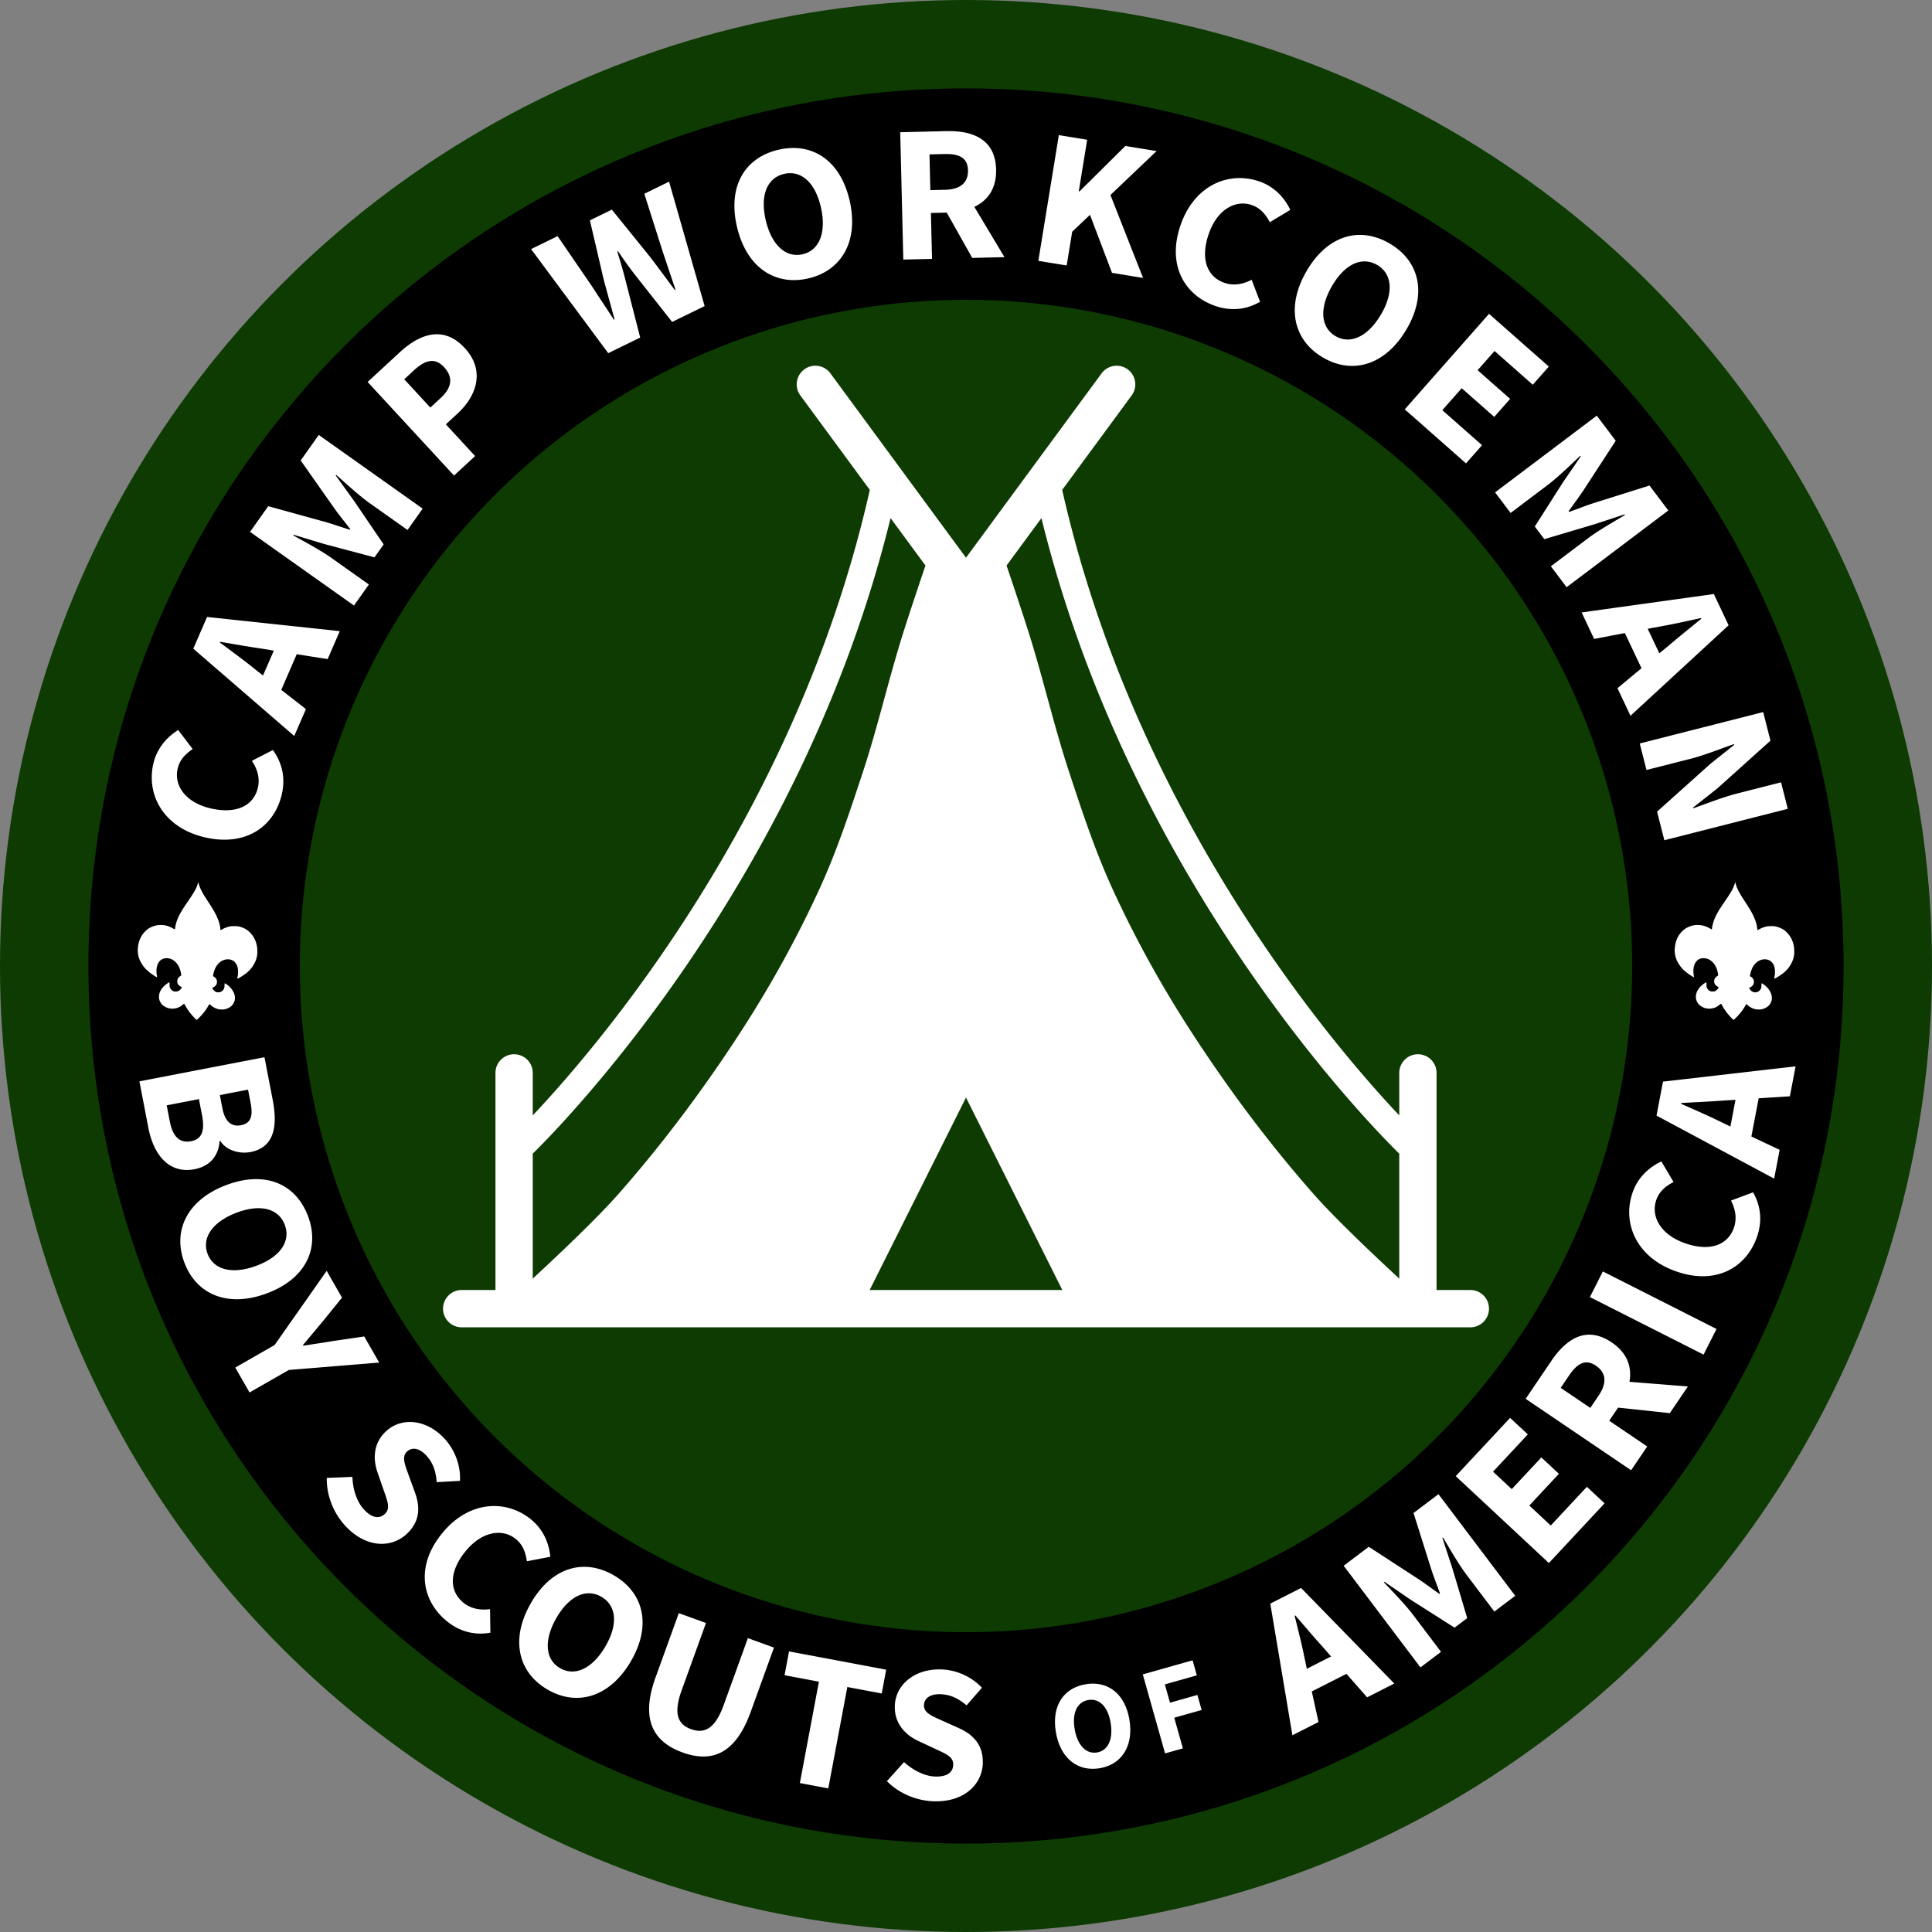 <svg xmlns="http://www.w3.org/2000/svg" viewBox="0 0 500 500" version="1.1">
<rect x="0" y="0" width="500" height="500" fill="#808080" stroke="none"/>
<circle fill="#0d3b02" cx="250" cy="250" r="250"/>
<path d="m250 22.884c-125.565 0-227.116 101.55-227.116 227.116 0.001 125.565 101.551 227.116 227.116 227.116s227.116-101.551 227.116-227.116-101.551-227.116-227.116-227.116zm0 54.709a172.407 172.407 0 0 1 172.406 172.406 172.407 172.407 0 0 1 -172.406 172.406 172.407 172.407 0 0 1 -172.406 -172.406 172.407 172.407 0 0 1 172.406 -172.406z"/>
<path fill="#fff" d="m246.149 33.934c-0.425-0.009-0.857-0.008-1.293 0.002l-11.879 0.285 0.797 32.957 7.431-0.18-0.287-11.879 4.095-0.099 6.603 11.727 8.341-0.202-7.799-13.011c3.5-1.652 5.75-4.792 5.633-9.645-0.177-7.345-5.26-9.815-11.642-9.957zm27.879 1.034-5.306 32.538 7.336 1.196 1.424-8.734 4.606-4.371 5.697 15.017 8.034 1.31-8.438-21.458 11.947-11.372-8.085-1.319-11.853 11.747-0.2-0.033 2.173-13.325zm-69.347 3.342c-1.034 0.042-2.098 0.185-3.182 0.435-8.673 1.993-13.203 9.364-10.79 19.86 2.412 10.496 9.774 15.444 18.447 13.45 8.673-1.993 13.137-9.658 10.725-20.154-2.101-9.141-7.958-13.883-15.199-13.591zm39.712 1.554c3.892-0.094 6.04 0.967 6.118 4.203 0.078 3.235-2.005 4.953-5.897 5.047l-3.84 0.094-0.224-9.252zm-39.848 4.957c3.655 0.027 6.605 3.184 7.894 8.789 1.484 6.455-0.335 11.18-4.72 12.188-4.386 1.008-8.084-2.448-9.568-8.903-1.472-6.406 0.403-10.884 4.788-11.892 0.548-0.126 1.084-0.186 1.606-0.182zm116.964 1.279c-6.537-0.297-12.987 3.655-15.932 12.026-3.675 10.445 0.976 18.246 8.846 21.015 4.054 1.426 8.042 1.061 11.675-1.038l-2.177-5.697c-2.097 1.085-4.552 1.666-7.08 0.777-4.579-1.611-6.227-6.37-3.979-12.761 2.198-6.248 6.91-8.825 11.155-7.332 2.242 0.789 3.542 2.426 4.613 4.411l5.298-3.175c-1.343-2.885-3.916-5.933-7.922-7.343-1.476-0.519-2.988-0.814-4.497-0.882zm-148.354 0.917-6.406 3.129 4.725 14.857c1.078 3.244 2.2 6.577 3.344 9.957l-0.18 0.09c-2.144-2.892-4.289-5.783-6.344-8.493l-9.95-12.303-5.679 2.774 3.59 15.41c0.919 3.378 1.859 6.801 2.8 10.224l-0.182 0.088c-1.895-2.957-3.879-5.869-5.752-8.78l-8.815-12.858-6.86 3.351 19.968 26.936 8.269-4.04-3.799-14.802c-0.61-2.516-1.422-5.101-2.124-7.459l0.182-0.088c1.383 2.025 2.922 4.256 4.532 6.283l9.478 12.026 8.405-4.106zm179.224 13.786c-5.328-0.175-10.447 2.884-14.194 9.27-5.451 9.289-3.494 17.94 4.181 22.443 7.675 4.504 16.185 1.994 21.636-7.295 5.425-9.245 3.339-17.681-4.336-22.184-2.398-1.407-4.864-2.154-7.286-2.234zm1.047 6.853c1.014 0.047 2.019 0.35 2.989 0.92 3.881 2.277 4.327 7.112 1.001 12.781-3.352 5.713-7.919 7.9-11.8 5.622-3.881-2.277-4.199-7.332-0.847-13.044 2.495-4.252 5.616-6.42 8.657-6.279zm31.935 13.56-21.809 24.724 15.849 13.981 4.148-4.703-10.275-9.063 5.017-5.688 8.418 7.426 4.115-4.663-8.418-7.426 4.382-4.968 9.895 8.732 4.148-4.703zm-272.45 5.291c-3.223 0.05-6.459 1.903-9.447 4.661l-8.324 7.683 22.36 24.223 5.462-5.041-7.58-8.21 3.011-2.778c5.127-4.733 7.141-11.273 1.894-16.957-2.371-2.568-4.869-3.62-7.376-3.581zm-1.152 6.911c1.108-0.005 2.157 0.505 3.178 1.611 2.332 2.526 2.118 5.201-0.891 7.979l-2.675 2.469-6.755-7.319 2.526-2.333c1.672-1.543 3.192-2.401 4.617-2.407zm177.317 1.236a4.827 4.827 0 0 0 -4.023 2.021l-35.053 47.659-35.053-47.659a4.827 4.827 0 0 0 -4.167 -2.017 4.827 4.827 0 0 0 -3.61 7.738l17.938 24.386c-18.94 84.188-70.389 144.05-87.232 161.881v-10.927a4.827 4.827 0 0 0 -4.898 -4.896 4.827 4.827 0 0 0 -4.753 4.896v56.118h-8.644a4.827 4.827 0 1 0 0 9.652h260.841a4.827 4.827 0 1 0 0 -9.652h-8.644v-56.118a4.827 4.827 0 0 0 -4.898 -4.896 4.827 4.827 0 0 0 -4.753 4.896v10.927c-16.844-17.831-68.292-77.693-87.233-161.881l17.938-24.386a4.827 4.827 0 0 0 -3.755 -7.742zm124.166 12.917-26.317 19.856 4.02 5.328 9.647-7.279c2.583-1.949 6.051-5.326 8.381-7.527l0.121 0.16-4.672 6.821-7.218 11.337 2.467 3.268 12.882-3.829 7.872-2.581 0.121 0.162c-2.756 1.636-6.954 4.044-9.537 5.993l-9.647 7.279 4.08 5.407 26.317-19.856-4.872-6.456-14.842 4.674c-1.93 0.633-3.961 1.466-5.971 2.159l-0.121-0.16c1.219-1.743 2.547-3.506 3.685-5.188l8.508-13.071zm-330.747 4.993-4.679 6.601 8.949 12.728c1.187 1.647 2.599 3.328 3.869 5.034l-0.119 0.167c-2.03-0.633-4.111-1.367-6.059-1.942l-15.033-4.15-4.709 6.643 26.894 19.064 3.86-5.445-9.858-6.987c-2.64-1.871-6.91-4.154-9.713-5.708l0.116-0.167 7.916 2.388 12.989 3.445 2.368-3.34-7.551-11.117-4.843-6.72 0.116-0.165c2.394 2.131 5.963 5.403 8.603 7.275l9.858 6.99 3.919-5.528zm147.983 21.517 9.03 12.276-0.086 0.25s-4.176 12.308-6.101 18.544c-3.553 11.508-6.248 23.238-9.992 34.605-3.362 10.207-6.737 20.43-11.185 30.157-5.808 12.701-12.6 24.992-20.185 36.723-9.593 14.836-20.202 29.08-31.873 42.334-5.683 6.454-15.816 16.013-22.211 21.934v-32.347c7.609-7.461 69.537-70.419 92.602-164.477zm39.045 0c23.065 94.058 84.994 157.016 92.602 164.477v32.347c-6.395-5.922-16.527-15.48-22.211-21.934-11.671-13.254-22.28-27.498-31.873-42.334-7.585-11.731-14.377-24.022-20.185-36.723-4.448-9.727-7.824-19.95-11.185-30.157-3.744-11.367-6.439-23.097-9.992-34.605-1.925-6.236-6.101-18.544-6.101-18.544l-0.086-0.25zm174.015 19.652-34.213 4.766 3.244 6.858 7.949-1.523 4.301 9.096-6.221 5.179 3.373 7.13 25.393-23.418zm-389.949 5.932-3.566 8.21 26.128 22.595 3.022-6.957-6.382-4.977 4.007-9.23 7.995 1.268 3.143-7.235zm386.622 0.283 0.088 0.182c-2.741 2.247-5.871 4.733-8.453 6.961l-2.418 1.984-3.004-6.355 3.088-0.564c3.36-0.582 7.201-1.448 10.7-2.208zm-383.24 6.147c3.496 0.581 7.429 1.299 10.806 1.773l3.086 0.514-2.8 6.445-2.46-1.951c-2.652-2.144-5.835-4.463-8.712-6.595zm399.339 18.19-31.948 8.129 1.745 6.86 11.319-2.879c3.773-0.96 7.888-2.634 11.341-3.825l0.048 0.198-6.16 4.905-13.806 12.382 1.883 7.4 31.948-8.129-1.745-6.86-11.271 2.868c-3.773 0.96-8.132 2.695-11.438 3.849l-0.051-0.198 6.259-4.931 13.758-12.368zm-410.187 4.648c-2.72 1.651-5.469 4.541-6.432 8.677-1.891 8.126 2.675 16.612 13.312 19.088 10.785 2.51 18.029-2.968 19.92-11.093 0.974-4.186 0.175-8.111-2.309-11.493l-5.425 2.787c1.308 1.966 2.157 4.344 1.549 6.954-1.1 4.728-5.653 6.886-12.252 5.35-6.451-1.501-9.528-5.903-8.508-10.286 0.539-2.315 2.024-3.786 3.88-5.067zm5.166 39.401c-0.009 0.008-0.017 0.035-0.031 0.086-0.017 0.061-0.033 0.13-0.033 0.151-0 0.061-0.225 0.713-0.351 1.018-0.32 0.772-1.141 2.116-2.326 3.81-0.399 0.57-1.139 1.694-1.385 2.102-0.337 0.56-0.668 1.152-0.81 1.446-0.144 0.298-0.318 0.68-0.356 0.781-0.021 0.056-0.066 0.174-0.101 0.261-0.259 0.652-0.497 1.533-0.564 2.091-0.009 0.076-0.024 0.196-0.033 0.268-0.025 0.201-0.079 0.211-0.318 0.053-0.487-0.322-1.294-0.677-1.894-0.836-0.656-0.174-1.652-0.229-2.32-0.127-0.832 0.127-1.724 0.468-2.39 0.915-0.593 0.397-1.343 1.199-1.723 1.837-0.477 0.803-0.763 1.629-0.911 2.649-0.06 0.411-0.111 1.124-0.092 1.284 0.009 0.074 0.025 0.246 0.035 0.382 0.037 0.486 0.183 1.167 0.312 1.453 0.053 0.117 0.165 0.471 0.165 0.52 0 0.019 0.017 0.056 0.04 0.081 0.022 0.025 0.129 0.216 0.235 0.424 0.27 0.525 0.701 1.156 1.08 1.58 0.42 0.47 1.122 1.074 1.804 1.554 0.516 0.363 1.211 0.79 1.286 0.79 0.059 0 0.057-0.048-0.011-0.443-0.425-2.458 0.481-4.289 2.214-4.477 0.542-0.059 1.297 0.088 1.767 0.345 0.577 0.314 1.173 0.895 1.527 1.49 0.348 0.583 0.629 1.395 0.759 2.186 0.074 0.451 0.082 0.432-0.226 0.612-0.093 0.055-0.251 0.187-0.349 0.292-0.324 0.349-0.447 0.711-0.413 1.207 0.035 0.497 0.36 0.942 0.876 1.196 0.301 0.148 0.314 0.178 0.198 0.408-0.092 0.182-0.458 0.558-0.654 0.672-0.29 0.169-0.415 0.2-0.821 0.202-0.428 0.002-0.588-0.043-0.882-0.244-0.296-0.202-0.463-0.419-0.63-0.814-0.075-0.178-0.078-0.203-0.079-0.74-0.001-0.305-0.012-0.563-0.024-0.575-0.072-0.072-0.925 0.517-1.365 0.941-0.899 0.868-1.35 1.802-1.35 2.796 0 0.459 0.043 0.698 0.198 1.073 0.157 0.381 0.354 0.681 0.625 0.955 0.889 0.897 2.319 1.264 3.625 0.93 0.664-0.17 1.119-0.417 1.749-0.944 0.151-0.126 0.269-0.202 0.303-0.198 0.037 0.006 0.101 0.093 0.189 0.255 0.074 0.135 0.192 0.351 0.261 0.478 0.167 0.305 0.699 1.103 0.961 1.44 0.562 0.722 1.221 1.462 1.591 1.789l0.23 0.204 0.094-0.048c0.119-0.061 1.003-0.944 1.343-1.343 0.729-0.855 1.091-1.362 1.591-2.225 0.142-0.245 0.274-0.453 0.294-0.461 0.02-0.008 0.13 0.075 0.246 0.182 0.616 0.57 1.263 0.927 2.021 1.113 0.333 0.082 1.011 0.124 1.354 0.086 0.931-0.103 1.839-0.561 2.333-1.176 0.381-0.474 0.617-1.076 0.65-1.666 0.054-0.964-0.402-1.998-1.299-2.952-0.381-0.405-1.28-1.044-1.356-0.963-0.014 0.014-0.031 0.247-0.037 0.518-0.014 0.562-0.06 0.756-0.25 1.049-0.3 0.462-0.754 0.727-1.295 0.755-0.301 0.015-0.488-0.025-0.794-0.176-0.358-0.175-0.832-0.744-0.805-0.968 0.007-0.064 0.034-0.088 0.149-0.129 0.217-0.077 0.442-0.224 0.632-0.415 0.688-0.69 0.494-1.861-0.393-2.361-0.229-0.129-0.229-0.134-0.189-0.397 0.079-0.522 0.327-1.329 0.562-1.824 0.483-1.019 1.349-1.836 2.234-2.105 0.401-0.122 0.458-0.133 0.772-0.16 0.635-0.055 1.26 0.109 1.727 0.456 0.587 0.437 0.957 1.092 1.088 1.929 0.117 0.743 0.081 1.495-0.114 2.414-0.034 0.164-0.033 0.184 0.009 0.2 0.113 0.043 1.324-0.694 2.142-1.304 0.557-0.415 1.144-0.989 1.516-1.484 0.372-0.494 0.424-0.578 0.81-1.304 0.349-0.657 0.59-1.475 0.667-2.267 0.032-0.328 0.02-1.377-0.018-1.6-0.009-0.056-0.036-0.227-0.059-0.382-0.16-1.05-0.595-2.096-1.207-2.903-0.698-0.92-1.335-1.439-2.282-1.865-0.355-0.16-0.839-0.317-1.236-0.402-0.351-0.075-0.415-0.08-1.139-0.081-0.789-0.001-0.936 0.013-1.464 0.147-0.58 0.147-1.351 0.473-1.826 0.77-0.262 0.165-0.279 0.156-0.32-0.193-0.072-0.601-0.106-0.796-0.217-1.246-0.129-0.522-0.193-0.717-0.432-1.317-0.349-0.877-0.732-1.637-1.264-2.504-0.087-0.142-0.187-0.306-0.222-0.364-0.196-0.335-0.501-0.818-0.893-1.413-0.379-0.576-0.856-1.312-0.928-1.433-0.012-0.02-0.102-0.165-0.2-0.325-0.181-0.294-0.207-0.339-0.366-0.623-0.234-0.417-0.311-0.563-0.487-0.926-0.104-0.215-0.2-0.418-0.215-0.45-0.093-0.2-0.343-0.953-0.408-1.231-0.021-0.088-0.053-0.183-0.072-0.213-0.016-0.024-0.026-0.036-0.035-0.029zm397.753 0c-0.009 0.008-0.017 0.035-0.031 0.086-0.017 0.061-0.033 0.13-0.033 0.151-0 0.061-0.225 0.713-0.351 1.018-0.32 0.772-1.141 2.116-2.326 3.81-0.399 0.57-1.139 1.694-1.385 2.102-0.337 0.56-0.668 1.152-0.81 1.446-0.144 0.298-0.318 0.68-0.356 0.781-0.021 0.056-0.066 0.174-0.101 0.261-0.259 0.652-0.497 1.533-0.564 2.091-0.009 0.076-0.024 0.196-0.033 0.268-0.025 0.201-0.079 0.211-0.318 0.053-0.487-0.322-1.294-0.677-1.894-0.836-0.656-0.174-1.652-0.229-2.32-0.127-0.832 0.127-1.724 0.468-2.39 0.915-0.593 0.397-1.343 1.199-1.723 1.837-0.477 0.803-0.763 1.629-0.911 2.649-0.06 0.411-0.111 1.124-0.092 1.284 0.009 0.074 0.025 0.246 0.035 0.382 0.037 0.486 0.183 1.167 0.312 1.453 0.053 0.117 0.165 0.471 0.165 0.52 0 0.019 0.017 0.056 0.04 0.081 0.022 0.025 0.129 0.216 0.235 0.424 0.27 0.525 0.701 1.156 1.08 1.58 0.42 0.47 1.122 1.074 1.804 1.554 0.516 0.363 1.211 0.79 1.286 0.79 0.059 0 0.057-0.048-0.011-0.443-0.425-2.458 0.481-4.289 2.214-4.477 0.542-0.059 1.297 0.088 1.767 0.345 0.577 0.314 1.173 0.895 1.527 1.49 0.348 0.583 0.629 1.395 0.759 2.186 0.074 0.451 0.082 0.432-0.226 0.612-0.093 0.055-0.251 0.187-0.349 0.292-0.324 0.349-0.447 0.711-0.413 1.207 0.035 0.497 0.36 0.942 0.876 1.196 0.301 0.148 0.314 0.178 0.198 0.408-0.092 0.182-0.458 0.558-0.654 0.672-0.29 0.169-0.415 0.2-0.821 0.202-0.428 0.002-0.588-0.043-0.882-0.244-0.296-0.202-0.463-0.419-0.63-0.814-0.075-0.178-0.078-0.203-0.079-0.74-0.001-0.305-0.012-0.563-0.024-0.575-0.072-0.072-0.925 0.517-1.365 0.941-0.899 0.868-1.35 1.802-1.35 2.796 0 0.459 0.043 0.698 0.198 1.073 0.157 0.381 0.354 0.681 0.625 0.955 0.889 0.897 2.319 1.264 3.625 0.93 0.664-0.17 1.119-0.417 1.749-0.944 0.151-0.126 0.269-0.202 0.303-0.198 0.037 0.006 0.101 0.093 0.189 0.255 0.074 0.135 0.192 0.351 0.261 0.478 0.167 0.305 0.699 1.103 0.961 1.44 0.562 0.722 1.221 1.462 1.591 1.789l0.23 0.204 0.094-0.048c0.119-0.061 1.003-0.944 1.343-1.343 0.729-0.855 1.091-1.362 1.591-2.225 0.142-0.245 0.274-0.453 0.294-0.461 0.02-0.008 0.13 0.075 0.246 0.182 0.616 0.57 1.263 0.927 2.021 1.113 0.333 0.082 1.011 0.124 1.354 0.086 0.931-0.103 1.839-0.561 2.333-1.176 0.381-0.474 0.617-1.076 0.65-1.666 0.054-0.964-0.402-1.998-1.299-2.952-0.381-0.405-1.28-1.044-1.356-0.963-0.014 0.014-0.031 0.247-0.037 0.518-0.014 0.562-0.06 0.756-0.25 1.049-0.3 0.462-0.754 0.727-1.295 0.755-0.301 0.015-0.488-0.025-0.794-0.176-0.358-0.175-0.832-0.744-0.805-0.968 0.008-0.064 0.034-0.088 0.149-0.129 0.217-0.077 0.442-0.224 0.632-0.415 0.688-0.69 0.494-1.861-0.393-2.361-0.229-0.129-0.229-0.134-0.189-0.397 0.079-0.522 0.327-1.329 0.562-1.824 0.483-1.019 1.349-1.836 2.234-2.105 0.401-0.122 0.458-0.133 0.772-0.16 0.635-0.055 1.26 0.109 1.727 0.456 0.587 0.437 0.957 1.092 1.088 1.929 0.117 0.743 0.082 1.495-0.114 2.414-0.035 0.164-0.033 0.184 0.009 0.2 0.113 0.043 1.324-0.694 2.142-1.304 0.557-0.415 1.144-0.989 1.516-1.484 0.372-0.494 0.424-0.578 0.81-1.304 0.349-0.657 0.59-1.475 0.667-2.267 0.032-0.328 0.02-1.377-0.018-1.6-0.009-0.056-0.036-0.227-0.059-0.382-0.16-1.05-0.595-2.096-1.207-2.903-0.698-0.92-1.335-1.439-2.282-1.865-0.355-0.16-0.839-0.317-1.236-0.402-0.351-0.075-0.415-0.08-1.139-0.081-0.789-0.001-0.936 0.013-1.464 0.147-0.58 0.147-1.351 0.473-1.826 0.77-0.262 0.165-0.279 0.156-0.32-0.193-0.072-0.601-0.106-0.796-0.217-1.246-0.129-0.522-0.193-0.717-0.432-1.317-0.349-0.877-0.732-1.637-1.264-2.504-0.087-0.142-0.187-0.306-0.222-0.364-0.196-0.335-0.501-0.818-0.893-1.413-0.379-0.576-0.856-1.312-0.928-1.433-0.012-0.02-0.102-0.165-0.2-0.325-0.181-0.294-0.207-0.339-0.366-0.623-0.234-0.417-0.311-0.563-0.487-0.926-0.104-0.215-0.2-0.418-0.215-0.45-0.093-0.2-0.343-0.953-0.408-1.231-0.021-0.088-0.053-0.183-0.072-0.213-0.016-0.024-0.026-0.036-0.035-0.029zm-380.598 45.273-32.369 6.246 2.317 12.015c1.351 7 5.353 11.994 11.956 10.72 4.319-0.833 6.262-3.835 6.474-7.275l0.2-0.037c1.501 2.44 4.935 3.424 7.815 2.868 6.206-1.197 7.036-6.763 5.743-13.466zm396.254 2.366-34.316 3.95-1.679 8.789 30.447 16.316 1.422-7.45-7.319-3.456 1.887-9.884 8.078-0.516zm-400.507 6.024 0.672 3.474c0.661 3.426 0.032 5.248-2.5 5.736-2.333 0.45-4.118-0.801-4.808-4.376l-0.661-3.426zm185.809 2.049 24.93 49.809h-49.86zm-198.519 0.402 0.794 4.121c0.776 4.021 0.019 6.228-2.811 6.774-2.979 0.575-4.762-1.194-5.528-5.166l-0.797-4.119zm397.663 0.189-1.319 6.904-2.829-1.363c-3.058-1.51-6.67-3.076-9.946-4.525l0.04-0.198c3.538-0.199 7.532-0.363 10.931-0.641zm-19.176 15.948c-2.894 1.324-5.959 3.875-7.396 7.872-2.821 7.851 0.73 16.81 11.008 20.503 10.421 3.745 18.251-0.854 21.072-8.706 1.453-4.045 1.115-8.035-0.959-11.681l-5.712 2.137c1.071 2.104 1.637 4.564 0.731 7.086-1.641 4.568-6.411 6.184-12.787 3.893-6.233-2.24-8.779-6.968-7.257-11.203 0.804-2.236 2.448-3.527 4.44-4.584zm-364.266 4.583c-2.208 0.074-4.592 0.565-7.112 1.512-10.081 3.79-14.005 11.746-10.874 20.076 3.131 8.33 11.325 11.732 21.405 7.942 10.034-3.772 13.72-11.638 10.589-19.968-2.348-6.247-7.384-9.783-14.008-9.562zm0.862 7.518c3.49-0.096 6.046 1.408 7.134 4.303 1.583 4.212-1.111 8.249-7.264 10.562-6.2 2.331-11.125 1.157-12.709-3.055-1.583-4.212 1.349-8.339 7.549-10.67 1.923-0.723 3.702-1.098 5.289-1.141zm17.975 16.211-13.474 19.198-10.18 5.831 3.696 6.45 10.178-5.831 23.378-1.911-3.871-6.757-8.063 1.181c-2.602 0.442-5.029 0.784-7.701 1.207l-0.101-0.176c1.741-2.046 3.288-3.924 4.986-5.945l5.124-6.314zm330.282 0.151-3.358 6.632 29.413 14.89 3.358-6.632zm-3.412 16.367c-3.911-0.045-7.216 2.787-9.906 6.759l-6.665 9.838 27.296 18.487 4.167-6.153-9.838-6.663 2.298-3.391 13.382 1.429 4.679-6.906-15.122-1.205c0.687-3.809-0.563-7.465-4.582-10.187-2.028-1.373-3.93-1.988-5.708-2.008zm-0.74 7.172c0.746 0.017 1.528 0.298 2.366 0.865 2.679 1.815 2.868 4.508 0.685 7.731l-2.153 3.182-7.661-5.188 2.153-3.182c1.501-2.216 2.97-3.446 4.611-3.408zm-19.856 14.357-14.071 15.083 24.107 22.487 14.416-15.454-4.584-4.277-9.346 10.02-5.546-5.175 7.657-8.208-4.547-4.242-7.657 8.208-4.843-4.516 9-9.652zm-284.445 1.071c-2.342-0.07-4.58 0.699-6.353 2.3-3.566 3.218-3.499 7.517-2.243 10.946l1.527 4.411c1.03 2.953 1.796 4.782 0.257 6.171-1.464 1.321-3.383 1.008-5.449-1.282-1.829-2.027-2.81-5.229-2.901-8.348l-6.636 0.268c-0.091 4.578 1.758 9.042 4.637 12.232 5.285 5.856 11.861 6.048 15.915 2.39 3.453-3.117 3.749-6.789 2.274-10.839l-1.569-4.303c-1.034-2.881-1.964-4.97-0.463-6.325 1.389-1.253 3.298-0.797 5.025 1.117 1.762 1.952 2.404 4.095 2.622 6.827l6.031-0.334c0.205-3.999-1.346-7.982-3.887-10.797-2.591-2.872-5.775-4.346-8.787-4.435zm265.904 18.675-6.454 4.876 4.681 14.839c0.633 1.929 1.469 3.959 2.164 5.969l-0.16 0.123c-1.743-1.218-3.508-2.548-5.19-3.685l-13.075-8.502-6.496 4.907 19.869 26.306 5.326-4.023-7.284-9.643c-1.95-2.582-5.329-6.05-7.532-8.379l0.162-0.121 6.821 4.67 11.339 7.211 3.27-2.469-3.836-12.88-2.585-7.87 0.16-0.121c1.637 2.755 4.05 6.953 6 9.535l7.284 9.643 5.405-4.084zm-244.577 3.072c-4.56 0.056-9.314 2.236-13.215 6.981-7.033 8.553-5.336 17.476 1.108 22.775 3.32 2.73 7.192 3.753 11.324 3.026l-0.092-6.096c-2.342 0.3-4.849 0.006-6.919-1.696-3.749-3.083-3.667-8.12 0.636-13.354 4.207-5.116 9.518-5.922 12.994-3.064 1.836 1.509 2.494 3.492 2.82 5.723l6.066-1.165c-0.273-3.17-1.644-6.917-4.925-9.614-2.819-2.318-6.25-3.559-9.796-3.516zm23.865 15.739c-5.329-0.145-10.433 2.942-14.144 9.349-5.398 9.319-3.39 17.961 4.31 22.421 7.701 4.46 16.194 1.9 21.592-7.42 5.372-9.276 3.239-17.698-4.461-22.158-2.406-1.394-4.875-2.126-7.297-2.192zm185.167 5.469-7.979 4.049 5.723 34.066 6.764-3.432-1.745-7.905 8.973-4.554 5.35 6.072 7.033-3.568zm-184.083 1.378c1.014 0.041 2.022 0.338 2.996 0.902 3.894 2.255 4.367 7.089 1.073 12.777-3.32 5.732-7.873 7.944-11.767 5.688-3.894-2.255-4.241-7.306-0.922-13.038 2.471-4.266 5.578-6.453 8.62-6.329zm23.029 5.137-6.02 16.641c-3.766 10.413-1.024 16.511 7.011 19.417 7.988 2.889 13.852-0.097 17.618-10.51l6.02-16.641-6.753-2.442-6.276 17.354c-2.201 6.086-4.954 7.457-8.425 6.202-3.471-1.255-4.617-4.035-2.416-10.121l6.276-17.357zm159.559 0.593c2.323 2.677 4.897 5.737 7.196 8.256l2.05 2.361-6.268 3.182-0.652-3.072c-0.676-3.343-1.648-7.158-2.506-10.635zm-131.031 9.305-1.159 6.16 8.894 1.674-4.933 26.235 7.354 1.385 4.933-26.238 8.894 1.672 1.159-6.162zm104.44 2.311-12.888 3.639 5.769 20.446 4.611-1.301-2.238-7.933 7.086-2.001-1.097-3.889-7.086 2.001-1.336-4.736 8.278-2.337zm-64.975 2.355c-6.872-0.258-11.885 3.905-12.09 9.362-0.18 4.8 2.949 7.752 6.283 9.243l4.227 1.979c2.835 1.321 4.68 2.047 4.602 4.119-0.074 1.97-1.636 3.126-4.718 3.011-2.728-0.102-5.707-1.632-8.006-3.742l-4.435 4.944c3.217 3.258 7.705 5.044 12 5.205 7.882 0.296 12.607-4.282 12.812-9.739 0.174-4.648-2.253-7.422-6.184-9.188l-4.178-1.876c-2.786-1.268-4.932-2.056-4.856-4.077 0.07-1.869 1.729-2.921 4.306-2.824 2.627 0.098 4.612 1.135 6.722 2.884l3.966-4.558c-2.723-2.936-6.659-4.6-10.448-4.742zm39.383 3.682c-0.667-0.014-1.356 0.036-2.063 0.154-5.658 0.938-8.865 5.499-7.729 12.346 1.136 6.847 5.675 10.322 11.332 9.384 5.658-0.938 8.832-5.693 7.696-12.54-0.989-5.963-4.567-9.245-9.237-9.344zm-0.858 4.178c2.603-0.133 4.591 2.054 5.241 5.971 0.698 4.211-0.659 7.178-3.52 7.652-2.861 0.474-5.102-1.896-5.8-6.107-0.693-4.179 0.69-6.985 3.551-7.459 0.179-0.03 0.355-0.048 0.529-0.057z"/>
</svg>
